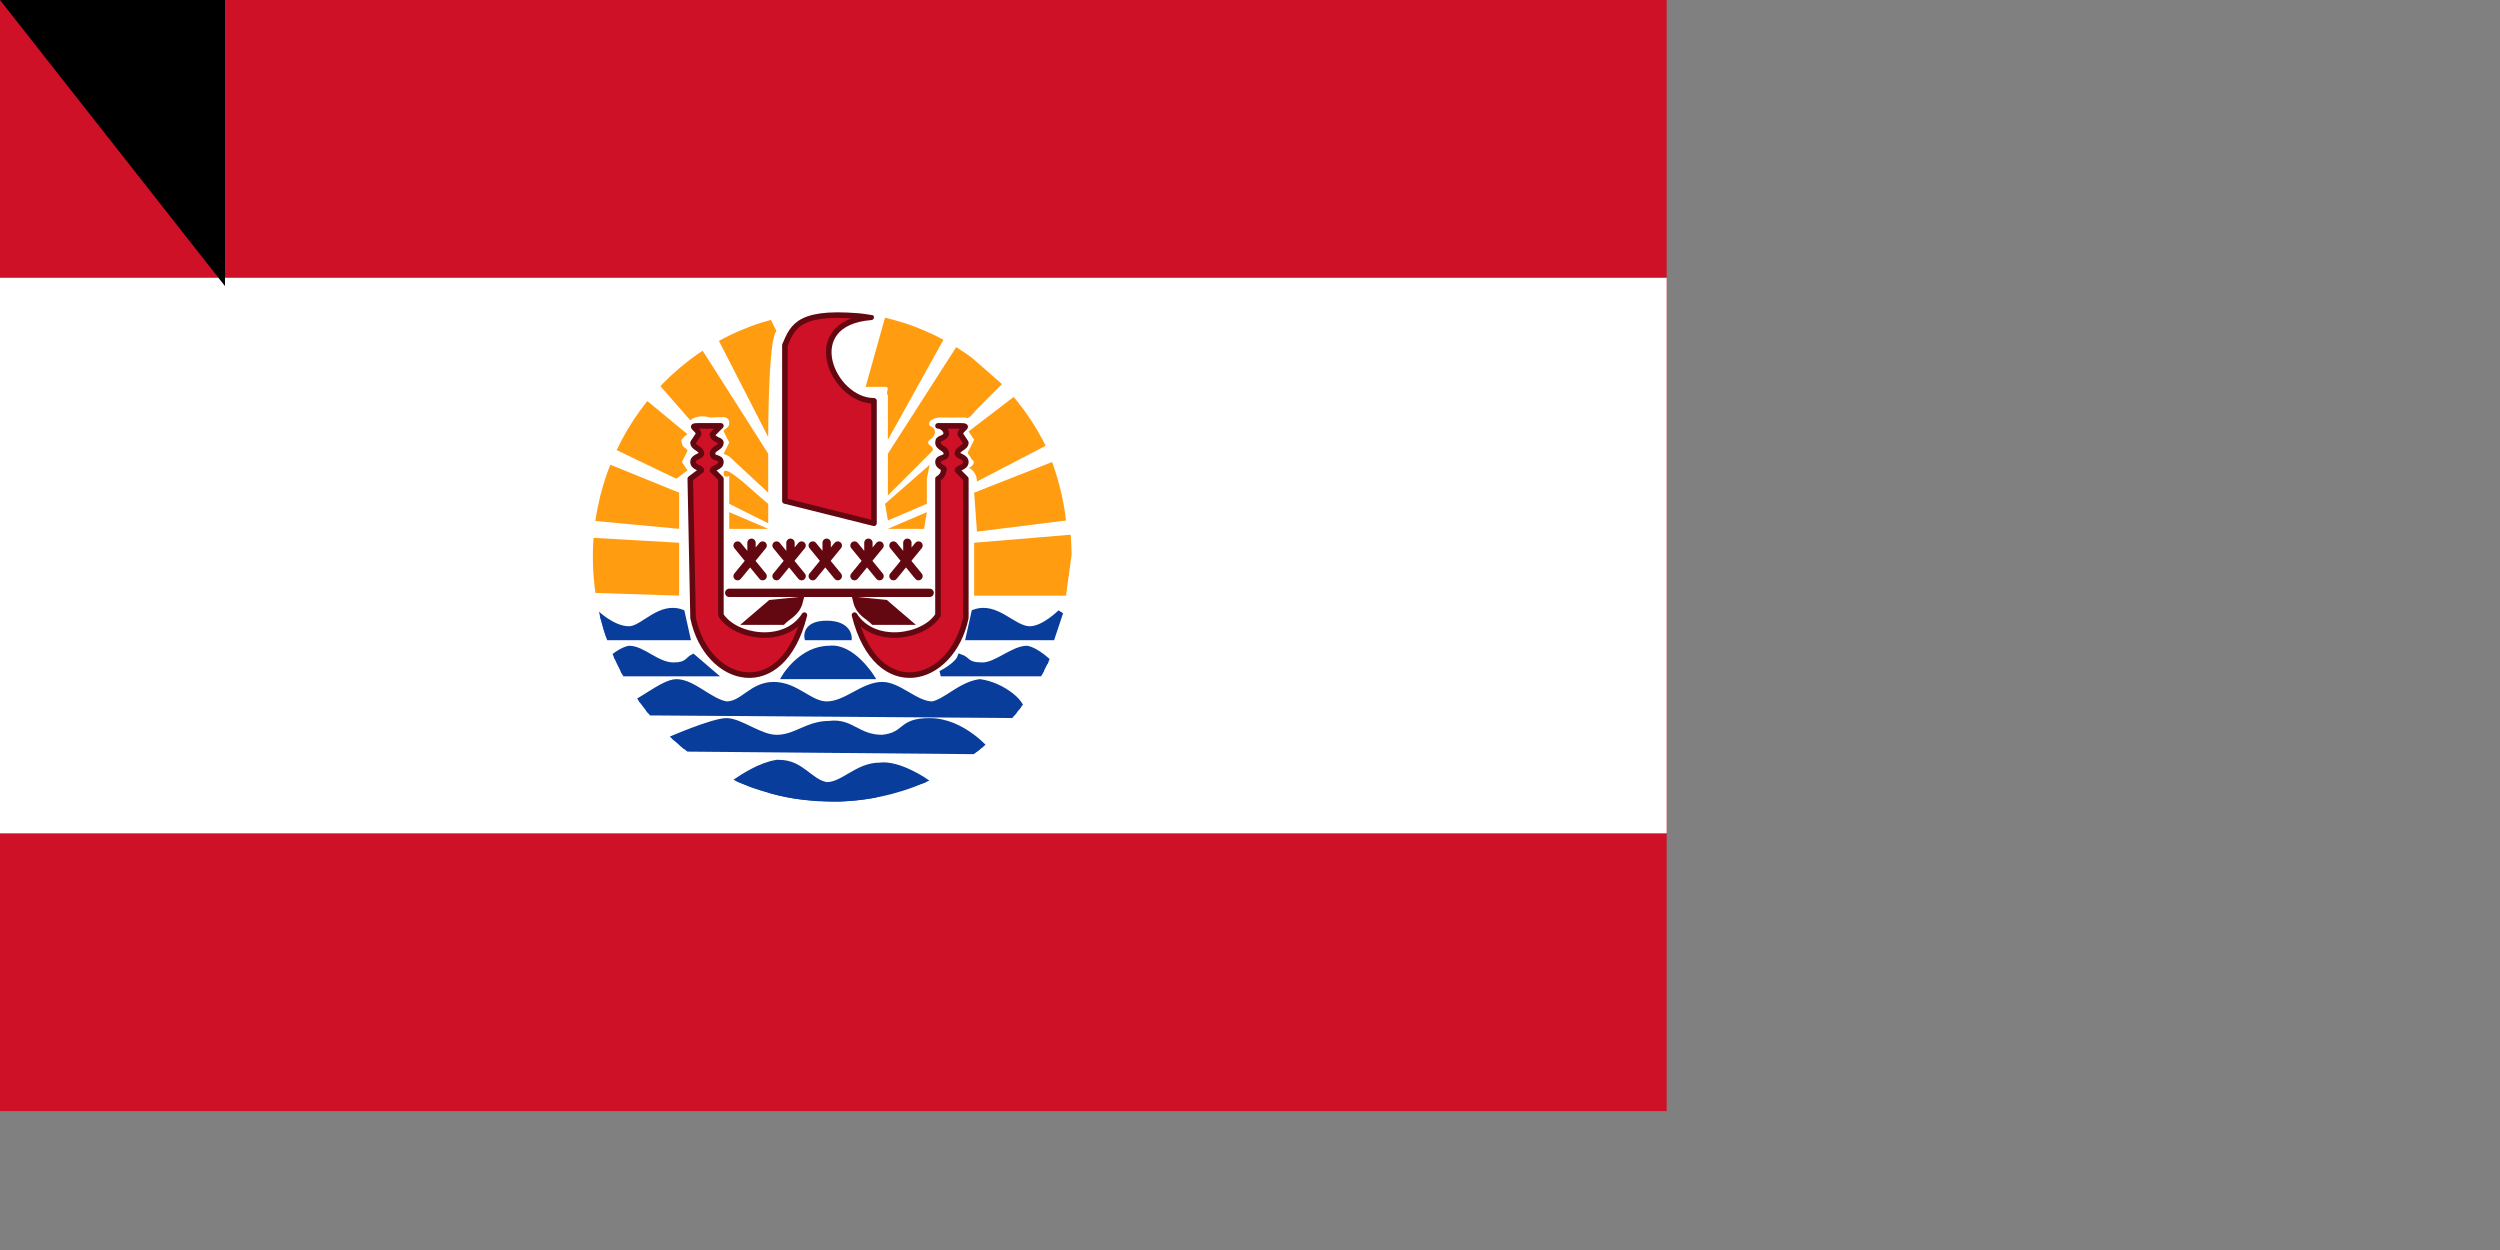 <svg xmlns="http://www.w3.org/2000/svg" xmlns:xlink="http://www.w3.org/1999/xlink" width="900" height="450"><rect width="100%" height="100%" fill="#808080" stroke="none"/><clipPath id="a"><ellipse cx="300" cy="201" rx="86" ry="88"/></clipPath><path fill="#ce1126" d="M0 0h600v400H0z"/><path fill="#fff" d="M0 100h600v200H0z"/><g clip-path="url(#a)" transform="translate(-1 -1) scale(1.002)"><path fill="#ff9c10" d="M263 191v-6l14 6zm0-9v-10s-2 1-2-1c0-4 11 7 16 11v7zm-18 33v-19l-35-2 4 20zm0-24v-13l-32-13v23zm-1-18 4-3-2-3 2-4c0-1-2-1-2-3-1-1 2-3 2-3l-23-19-6 23zm107 42v-19l36-3-3 22zm33-27a94 94 0 0 0-5-21l-28 11 1 14zm-18-45-17 13 2 3-2 4c-1 1 1 2 1 3 2 1 0 3-1 3 2 1 3 3 3 5l25-13-11-18zm-33 48 1-6-14 6zm-14-9 16-14-1 5v9l-14 6zm-84-46 14 16c1-1 4-2 7-1 4 0 7-1 7 2 0 2-2 2-2 3l2 4-2 4 2 1 14 13v-14l-28-44zm22-17 20 39s0-36 3-38l-5-10zm62-4-7 25h7c2 0 0 2 1 3v16l20-36a98 98 0 0 0-21-8zm26 10-25 39v15l16-16c1-2-3-2-1-4 2-1 3-4 0-5-1-2 2-3 4-3h9c1 1 3-2 4-3l9-9-16-14z"/><path fill="#083d9c" stroke="#083d9c" stroke-width="2" d="M280 275c-6 1-12 5-15 7l16 5c10 2 19 2 28 2l5-1 20-6s-10-7-17-6c-8 0-13 7-19 7-6-1-9-8-17-8h-1zm76-4s-9-11-21-11c-11 0-8 5-17 6-9 0-11-6-19-5-8 0-12 5-19 5-6 0-13-6-18-6s-21 7-21 7l3 3zm-126-14 138 1c2-4-7-11-15-12-7 1-12 7-17 8-6 0-12-7-18-7-7 0-13 7-20 7-6 0-11-7-19-7s-11 7-17 7c-6-1-12-8-18-8-5 0-15 9-17 8-2 0 3 3 3 3zm53-13h31s-7-11-15-10c-10 0-16 10-16 10zm99-1h-43s6-3 7-6c3 1 2 3 8 3 5 0 11-6 16-6 5 1 12 9 12 9zm-167 0h42l-7-6c-2 1-2 3-7 3-6 0-11-6-16-6-5 1-12 9-12 9zm33-13-2-9c-8-3-14 6-19 6-6 0-12-6-12-6l3 9zm131 0h-30l2-9c8-3 14 6 20 6 5 0 11-6 11-6zm-88 0h15s0-5-8-5-7 5-7 5z"/><g stroke="#630810"><path fill="#ce1126" stroke-linejoin="round" stroke-width="2" d="m283 181 32 8v-44c-15 0-27-28-1-30-26-3-28 3-31 10v56zm7 41c-7 11-25 8-30 0v-49l-3-3c0-1 3-1 3-3s-3-1-3-3 3-2 3-4c0-1-3-1-3-3l3-3h-8c-4 0 0 1 0 3l-2 3c0 2 3 2 3 4 0 1-3 1-3 3s3 2 3 3l-4 3 1 50c5 24 32 31 40-1zm18 0c7 11 25 8 30 0v-49s2-1 2-3c1-1-2-1-2-3s3-1 3-3-3-2-3-4 2-1 3-3c0-2-2-3-3-3h8c4 0 0 1 0 3l2 3c0 2-3 2-3 4 0 1 3 1 3 3s-3 2-3 3l3 3v50c-5 24-32 31-40-1z"/><g fill="#630810" stroke-linecap="round" stroke-width="3"><path d="M282 224c2-2 5-3 6-7l-10 1-7 6zm33 0c-2-2-5-3-6-7l10 1 7 6zm-52-10h72"/><path id="b" stroke-width="3" d="m266 197 9 11m-9 0 9-11m-4-1v7"/><use xlink:href="#b" width="100%" height="100%" x="14"/><use xlink:href="#b" width="100%" height="100%" x="27"/><use xlink:href="#b" width="100%" height="100%" x="42"/><use xlink:href="#b" width="100%" height="100%" x="56"/></g></g></g><path id="path-b7252" d="m m0 81 m0 103 m0 65 m0 65 m0 65 m0 65 m0 65 m0 65 m0 65 m0 65 m0 65 m0 65 m0 65 m0 65 m0 65 m0 65 m0 65 m0 65 m0 65 m0 65 m0 77 m0 65 m0 49 m0 88 m0 70 m0 117 m0 90 m0 80 m0 104 m0 75 m0 67 m0 122 m0 111 m0 54 m0 114 m0 71 m0 54 m0 70 m0 81 m0 49 m0 67 m0 76 m0 65 m0 90 m0 72 m0 54 m0 100 m0 67 m0 89 m0 122 m0 70 m0 105 m0 108 m0 117 m0 87 m0 100 m0 86 m0 106 m0 82 m0 43 m0 104 m0 118 m0 69 m0 120 m0 117 m0 102 m0 90 m0 80 m0 68 m0 67 m0 119 m0 86 m0 112 m0 66 m0 117 m0 100 m0 78 m0 51 m0 66 m0 119 m0 116 m0 97 m0 121 m0 98 m0 71 m0 81 m0 61 m0 61"/>
</svg>